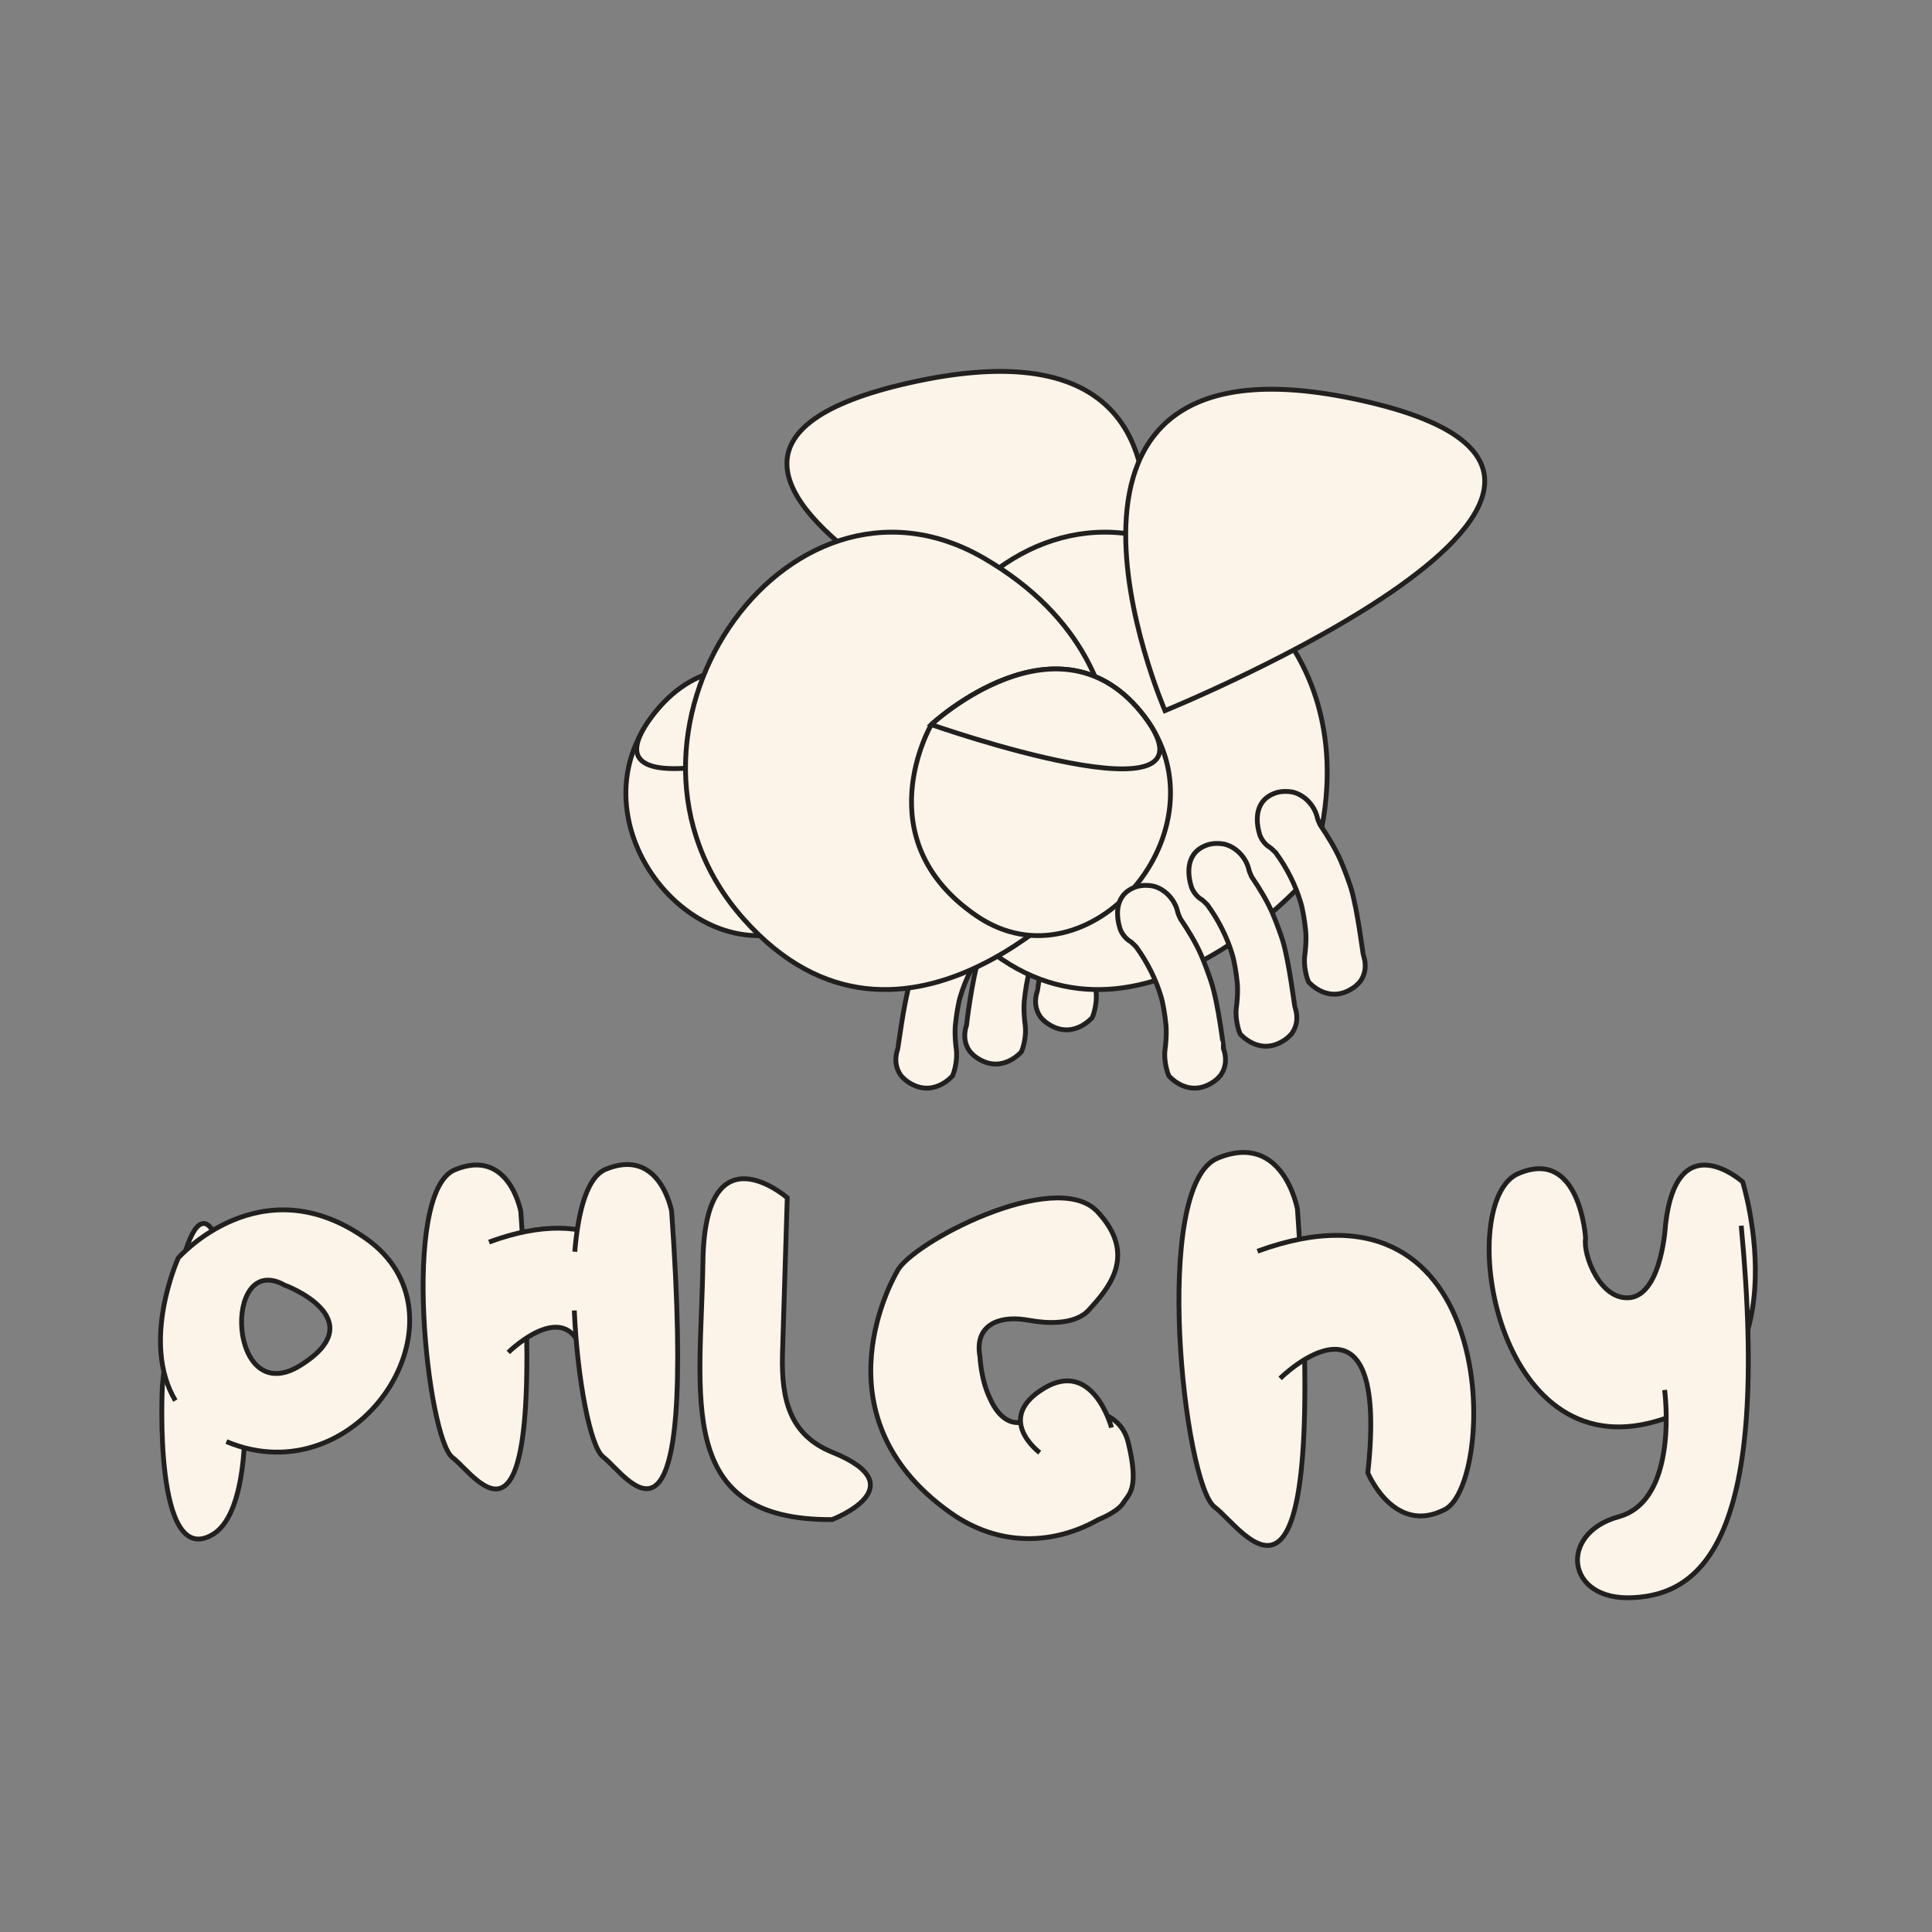 <?xml version="1.0" encoding="utf-8"?>
<!-- Generator: Adobe Illustrator 22.1.0, SVG Export Plug-In . SVG Version: 6.00 Build 0)  -->
<svg version="1.1" id="Layer_1" xmlns="http://www.w3.org/2000/svg" xmlns:xlink="http://www.w3.org/1999/xlink" x="0px" y="0px"
	 viewBox="0 0 401 401" style="enable-background:new 0 0 401 401;" xml:space="preserve">
<rect x="0" y="0" width="401" height="401" fill="#808080" stroke="none"/>
<style type="text/css">
	.st0{fill:#FCF4E9;stroke:#221F1F;stroke-miterlimit:10;}
</style>
<g>
	<g>
		<path class="st0" d="M217.9,191.7c0.6-1.8,1.3-3.7,2.1-5.6c1.1-2.5,2.6-5,4.3-7.5c0.1-0.2,0.6-1.3,0.6-1.6
			c0.6-2.4,2.6-4.6,5.1-5.2c1-0.2,2.2-0.2,3.3,0.1c4.8,1.5,4.3,6.1,3.6,8.5c-0.2,0.9-1.1,2.3-2.2,2.9c-0.2,0.1-1,0.9-1.2,1.1
			c-2.4,3.3-4.1,6.8-5.1,10.1c-0.5,1.5-0.9,4.1-1.1,6.1c-0.2,1.9,0.1,4.6,0.2,5.2c0.2,1.8-0.2,3.6-0.5,4.6c-0.2,0.5-0.3,0.8-0.3,0.8
			s-4.2,5-9.6,1c-0.5-0.4-0.9-0.8-1.2-1.2c-1.1-1.6-1.2-3.5-0.6-5.3C215.4,205.7,216.5,196.3,217.9,191.7z"/>
	</g>
	<g>
		<path class="st0" d="M203.2,198.8c0.6-1.8,1.3-3.7,2.1-5.6c1.1-2.5,2.6-5,4.3-7.5c0.1-0.2,0.6-1.3,0.6-1.6
			c0.6-2.4,2.6-4.6,5.1-5.2c1-0.2,2.2-0.2,3.3,0.1c4.8,1.5,4.3,6.1,3.6,8.5c-0.2,0.9-1.1,2.3-2.2,2.9c-0.2,0.1-1,0.9-1.2,1.1
			c-2.4,3.3-4.1,6.8-5.1,10.1c-0.5,1.5-0.9,4.1-1.1,6.1c-0.2,1.9,0.1,4.6,0.2,5.2c0.2,1.8-0.2,3.6-0.5,4.6c-0.2,0.5-0.3,0.8-0.3,0.8
			s-4.2,5-9.6,1c-0.5-0.4-0.9-0.8-1.2-1.2c-1.1-1.6-1.2-3.5-0.6-5.3C200.6,212.8,201.7,203.4,203.2,198.8z"/>
	</g>
	<g>
		<path class="st0" d="M188.9,203.8c0.6-1.8,1.3-3.7,2.1-5.6c1.1-2.5,2.6-5,4.3-7.5c0.1-0.2,0.6-1.3,0.6-1.6
			c0.6-2.4,2.6-4.6,5.1-5.2c1-0.2,2.2-0.2,3.3,0.1c4.8,1.5,4.3,6.1,3.6,8.5c-0.2,0.9-1.1,2.3-2.2,2.9c-0.2,0.1-1,0.9-1.2,1.1
			c-2.4,3.3-4.1,6.8-5.1,10.1c-0.5,1.5-0.9,4.1-1.1,6.1c-0.2,1.9,0.1,4.6,0.2,5.2c0.2,1.8-0.2,3.6-0.5,4.6c-0.2,0.5-0.3,0.8-0.3,0.8
			s-4.2,5-9.6,1c-0.5-0.4-0.9-0.8-1.2-1.2c-1.1-1.6-1.2-3.5-0.6-5.3C186.4,217.8,187.5,208.4,188.9,203.8z"/>
	</g>
</g>
<g id="XMLID_1751_">
	<g id="XMLID_1755_">
		<path id="XMLID_1763_" class="st0" d="M108.1,251.5c0,0-2.4-13.4-13.7-8.7c-11.3,4.7-5.7,55.7-0.5,59.7
			C99.1,306.4,113.7,330.7,108.1,251.5z"/>
		<path id="XMLID_1757_" class="st0" d="M105.5,280.7c0,0,15-14.8,16.2,5.4c0.2,3,4.3,22.8,13.5,18.1c9.2-4.7,10.6-62.7-33.7-46.4"
			/>
	</g>
	<path id="XMLID_1753_" class="st0" d="M119.2,272c0.6,14.1,3.3,28.4,6,30.4c5.2,4,19.8,28.2,14.2-51c0,0-2.4-13.4-13.7-8.7
		c-3.8,1.6-5.7,8.5-6.4,17.1"/>
</g>
<g id="XMLID_1164_">
	<path id="XMLID_1749_" class="st0" d="M197.3,314c-29-20.5-11.1-50.1-11.1-50.1c2.7-5.8,32.7-21.6,41.5-12.5l0,0
		c8.7,9.2,2.1,16.3-1.7,20.5c-3,3.3-9.3,2.7-12,2.2c-0.8-0.1-1.3-0.2-1.3-0.2c-5.5-0.8-10.5,1.2-9.3,7.7c0,0,0.2,5,2.2,8.9l0,0
		c0,0,1.4,3.5,4.1,4.5c1.1,0.4,2.3,0.4,3.7-0.3c0.1,0,0.2-0.1,0.2-0.1c0.7-0.3,1.4-0.6,2.3-0.9c6.1-1.9,16.4-2.4,18.3,5.8
		c2.3,9.6,0.1,10.6-1.1,12.5c0,0,0,0,0,0c-1.2,1.9-5.1,3.4-5.1,3.4l0,0C218.8,320.6,207.5,321.2,197.3,314z"/>
	<path id="XMLID_1165_" class="st0" d="M215.8,301.5c0,0-9.5-7,0.8-13.3c10.3-6.3,14.1,8.1,14.1,8.1"/>
</g>
<path id="XMLID_1161_" class="st0" d="M162.4,281.3c-0.2,9.2,1.5,16.5,10.3,20.1c17.9,7.2,0,14,0,14c-32.9,0.2-27.2-25.5-26.8-53.6
	s17.5-13.2,17.5-13.2L162.4,281.3z"/>
<g id="XMLID_1155_">
	<path id="XMLID_1160_" class="st0" d="M33.7,287.7c0,0-2,38.5,10.6,30.7c12.5-7.8,4.4-61.5-1.4-64.3
		C37.1,251.3,33.7,287.7,33.7,287.7z"/>
	<path id="XMLID_1156_" class="st0" d="M47,299.2c0.9,0.4,1.8,0.7,2.7,1c26.7,8.2,48.2-27.7,26.3-43.1c-21.9-15.5-39,4-39,4
		s-7.9,17.4-0.6,29.6 M62.5,283.3c-15.2,9.7-16.4-23.7-3.5-16.6C59.1,266.7,77.7,273.7,62.5,283.3z"/>
</g>
<g id="XMLID_1764_">
	<path id="XMLID_1766_" class="st0" d="M269.3,251c0,0-2.9-16.3-16.6-10.6c-13.7,5.7-7,67.6-0.6,72.4S276.1,347,269.3,251z"/>
	<path id="XMLID_1765_" class="st0" d="M265.7,286.1c0,0,22.8-22.6,18.2,19.6c0,0,5.4,13.1,16,7.6c10.6-5.4,12.2-72.3-38.9-53.6"/>
</g>
<g id="XMLID_1768_">
	<path id="XMLID_1774_" class="st0" d="M329.1,257c0,0-1.1-19-14-13.4c-12.9,5.6-5.6,59.6,27.1,51.8s19.5-50.1,19.5-50.1
		s-13.6-12.1-16,8.8c0,0-0.7,14-7.1,15.2C332.2,270.3,328.5,260.4,329.1,257z"/>
	<path id="XMLID_1769_" class="st0" d="M345.5,288.5c0,0,3.1,22.8-9.5,26.3c-12.6,3.4-11.1,17.6,3,16.8c14.1-0.7,28.6-12,22.4-77.2"
		/>
</g>
<g>
	<path id="XMLID_2339_" class="st0" d="M170.2,190.1c23.4-15.9,9.4-39.7,9.4-39.7s-26.7-24.9-44.3-1.6
		C117.7,172.1,146.8,206,170.2,190.1z"/>
	<path id="XMLID_1780_" class="st0" d="M179.6,150.3c0,0-26.7-24.9-44.3-1.6C117.7,172.1,179.6,150.3,179.6,150.3z"/>
	<path id="XMLID_1798_" class="st0" d="M229.7,143.8c0,0,35.2-81.3-40.7-64.4C113.1,96.3,229.7,143.8,229.7,143.8z"/>
	<path id="XMLID_1793_" class="st0" d="M198.5,190.7c33.2,37.4,72.8-8.4,72.8-8.4s18.6-42.2-22.8-66.4
		C207.1,91.8,165.3,153.3,198.5,190.7z"/>
	<path id="XMLID_1791_" class="st0" d="M154.3,190.7c33.2,37.4,72.8-8.4,72.8-8.4s18.6-42.2-22.8-66.4
		C162.9,91.8,121.1,153.3,154.3,190.7z"/>
	<path id="XMLID_1805_" class="st0" d="M282.5,83.1c-75.9-16.9-40.7,64.4-40.7,64.4S358.4,99.9,282.5,83.1z"/>
	<path id="XMLID_2337_" class="st0" d="M237.6,148.8c-17.6-23.3-44.3,1.6-44.3,1.6s-13.9,23.8,9.4,39.7
		C226,206,255.1,172.1,237.6,148.8z"/>
	<path id="XMLID_2341_" class="st0" d="M237.6,148.8c-17.6-23.3-44.3,1.6-44.3,1.6S255.1,172.1,237.6,148.8z"/>
</g>
<g>
	<g>
		<path class="st0" d="M251.4,203.8c-0.6-1.8-1.3-3.7-2.1-5.6c-1.1-2.5-2.6-5-4.3-7.5c-0.1-0.2-0.6-1.3-0.6-1.6
			c-0.6-2.4-2.6-4.6-5.1-5.2c-1-0.2-2.2-0.2-3.3,0.1c-4.8,1.5-4.3,6.1-3.6,8.5c0.2,0.9,1.1,2.3,2.2,2.9c0.2,0.1,1,0.9,1.2,1.1
			c2.4,3.3,4.1,6.8,5.1,10.1c0.5,1.5,0.9,4.1,1.1,6.1c0.2,1.9-0.1,4.6-0.2,5.2c-0.2,1.8,0.2,3.6,0.5,4.6c0.2,0.5,0.3,0.8,0.3,0.8
			s4.2,5,9.6,1c0.5-0.4,0.9-0.8,1.2-1.2c1.1-1.6,1.2-3.5,0.6-5.3C254,217.8,252.9,208.4,251.4,203.8z"/>
	</g>
	<g>
		<path class="st0" d="M266.2,195.1c-0.6-1.8-1.3-3.7-2.1-5.6c-1.1-2.5-2.6-5-4.3-7.5c-0.1-0.2-0.6-1.3-0.6-1.6
			c-0.6-2.4-2.6-4.6-5.1-5.2c-1-0.2-2.2-0.2-3.3,0.1c-4.8,1.5-4.3,6.1-3.6,8.5c0.2,0.9,1.1,2.3,2.2,2.9c0.2,0.1,1,0.9,1.2,1.1
			c2.4,3.3,4.1,6.8,5.1,10.1c0.5,1.5,0.9,4.1,1.1,6.1c0.2,1.9-0.1,4.6-0.2,5.2c-0.2,1.8,0.2,3.6,0.5,4.6c0.2,0.5,0.3,0.8,0.3,0.8
			s4.2,5,9.6,1c0.5-0.4,0.9-0.8,1.2-1.2c1.1-1.6,1.2-3.5,0.6-5.3C268.7,209.1,267.6,199.7,266.2,195.1z"/>
	</g>
	<g>
		<path class="st0" d="M280.4,184.3c-0.6-1.8-1.3-3.7-2.1-5.6c-1.1-2.5-2.6-5-4.3-7.5c-0.1-0.2-0.6-1.3-0.6-1.6
			c-0.6-2.4-2.6-4.6-5.1-5.2c-1-0.2-2.2-0.2-3.3,0.1c-4.8,1.5-4.3,6.1-3.6,8.5c0.2,0.9,1.1,2.3,2.2,2.9c0.2,0.1,1,0.9,1.2,1.1
			c2.4,3.3,4.1,6.8,5.1,10.1c0.5,1.5,0.9,4.1,1.1,6.1c0.2,1.9-0.1,4.6-0.2,5.2c-0.2,1.8,0.2,3.6,0.5,4.6c0.2,0.5,0.3,0.8,0.3,0.8
			s4.2,5,9.6,1c0.5-0.4,0.9-0.8,1.2-1.2c1.1-1.6,1.2-3.5,0.6-5.3C282.9,198.3,281.8,188.9,280.4,184.3z"/>
	</g>
</g>
</svg>

